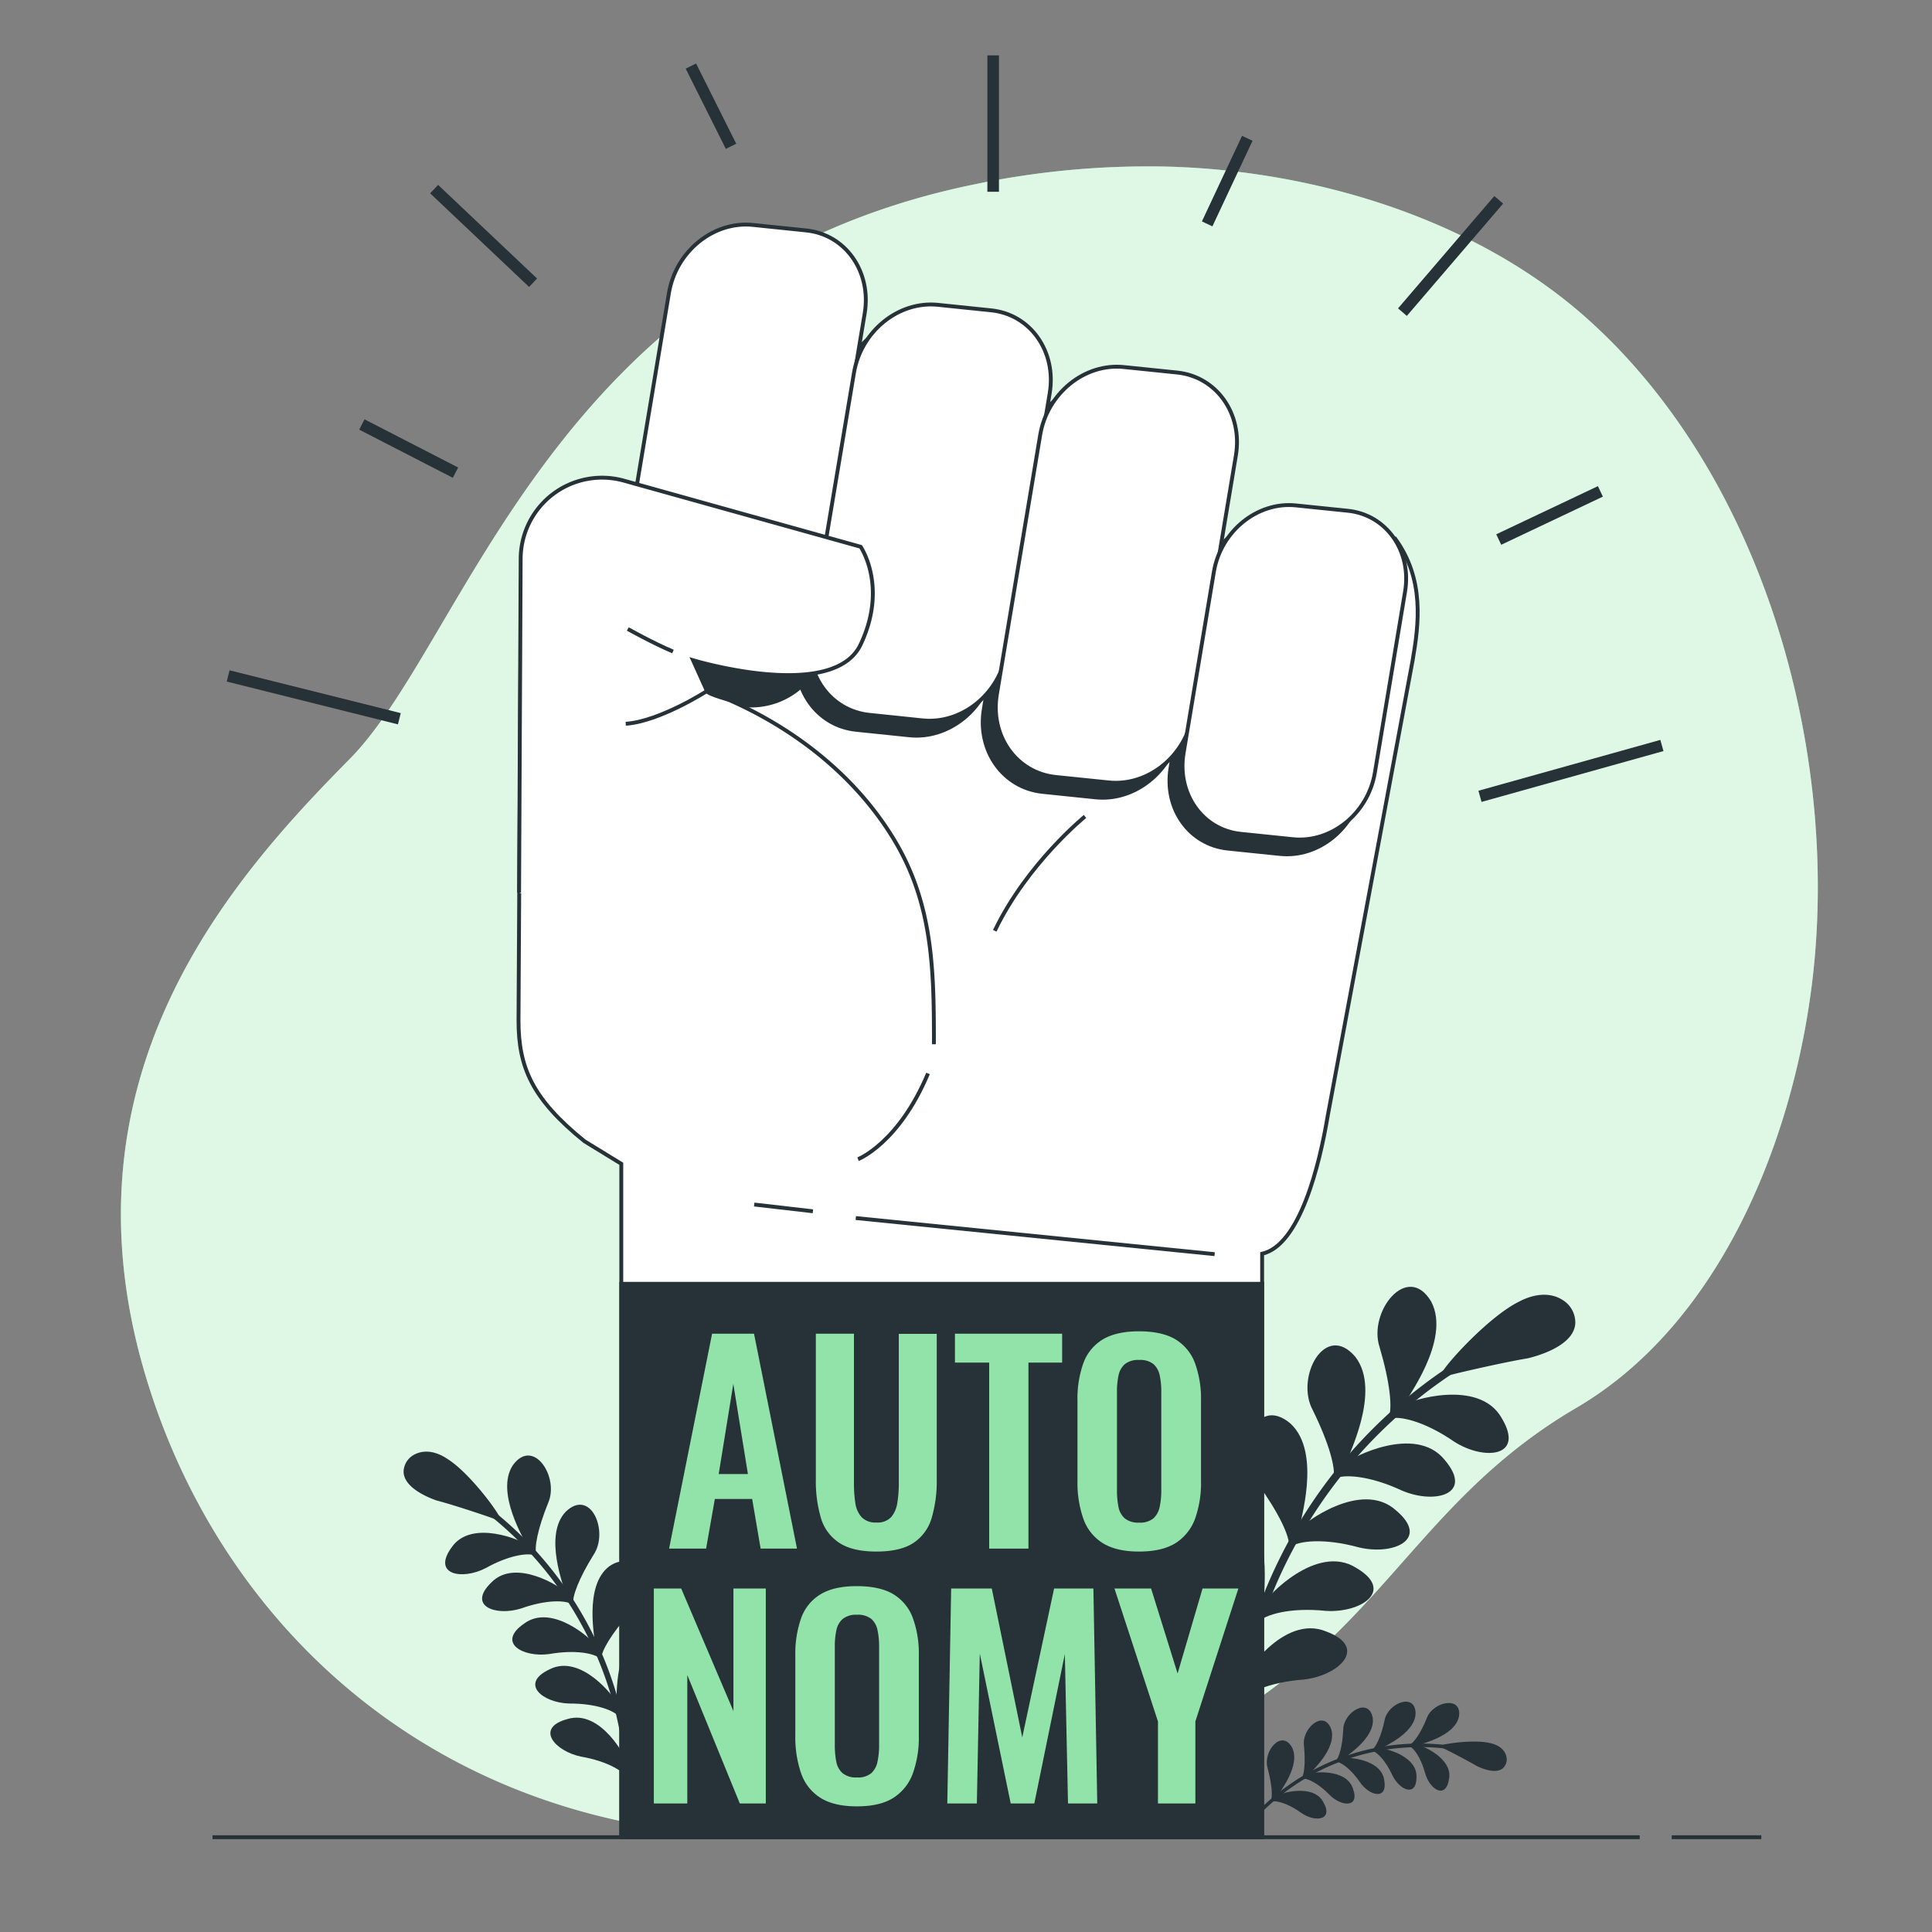 <svg xmlns="http://www.w3.org/2000/svg" viewBox="0 0 500 500"><rect x="0" y="0" width="500" height="500" fill="#808080" stroke="none"/><g id="background-simple"><path d="M469.07,253.48c-4.86,41.11-23.63,88.91-61.12,110.87C351.3,397.54,356,448.58,245.47,470.77a227.28,227.28,0,0,1-49,4.63,188.48,188.48,0,0,1-24.06-2C102.11,463.17,54.82,414.33,37.47,355.36c-22.83-77.55,22.76-128.31,53-158.9S142.8,70.56,251.32,47.89a219.84,219.84,0,0,1,50.39-4.78c38.61.94,80.73,13.62,109.87,40.09q3.29,3,6.39,6.17C458.48,131,475.69,197.43,469.07,253.48Z" style="fill:#92E3A9"></path><path d="M469.07,253.48c-4.86,41.11-23.63,88.91-61.12,110.87C351.3,397.54,356,448.58,245.47,470.77a227.28,227.28,0,0,1-49,4.63,188.48,188.48,0,0,1-24.06-2C102.11,463.17,54.82,414.33,37.47,355.36c-22.83-77.55,22.76-128.31,53-158.9S142.8,70.56,251.32,47.89a219.84,219.84,0,0,1,50.39-4.78c38.61.94,80.73,13.62,109.87,40.09q3.29,3,6.39,6.17C458.48,131,475.69,197.43,469.07,253.48Z" style="fill:#fff;opacity:0.7"></path></g><g id="Plants"><path d="M318.9,457.62a1,1,0,0,1-.9-1,127.26,127.26,0,0,1,63.25-106.83,1,1,0,0,1,1,1.74A125.25,125.25,0,0,0,320,456.64a1,1,0,0,1-1,1Z" style="fill:#263238"></path><path d="M343.29,422.25c-11.3-4.75-21.87,12-21.52,12.36-.49,2.05-.92,4.11-1.31,6.2,1.44-2.43,7.69-5.46,16.9-6.14C346.47,433.67,354.23,426.38,343.29,422.25Z" style="fill:#263238"></path><path d="M310.05,410.05c-11.25-4.26-11.12,12.33-3,17.63,7.77,5.46,12.56,10.38,13.25,13.11q.36-3.18.89-6.3C320.71,434.57,320.55,414.48,310.05,410.05Z" style="fill:#263238"></path><path d="M351,405.77c-10.35-6.56-23.51,8-23.22,8.37q-1.23,2.87-2.32,5.8c1.82-2.12,8.47-4,17.65-3.05C352.23,417.48,361.07,411.68,351,405.77Z" style="fill:#263238"></path><path d="M320.26,388.16c-10.38-6.08-13,10.16-5.86,16.7,6.75,6.66,10.65,12.26,10.88,15q.87-3,1.91-6C326.72,413.94,329.87,394.31,320.26,388.16Z" style="fill:#263238"></path><path d="M361.27,390.87c-9.11-8.18-24.47,3.88-24.25,4.31q-1.68,2.6-3.23,5.28c2.13-1.76,9-2.44,17.87,0C360.56,402.61,370.22,398.39,361.27,390.87Z" style="fill:#263238"></path><path d="M333.93,368.37c-9.22-7.72-14.46,7.82-8.54,15.44,5.55,7.68,8.47,13.83,8.24,16.57q1.37-2.79,2.87-5.52C336,394.82,342.37,376.06,333.93,368.37Z" style="fill:#263238"></path><path d="M373.93,377.88c-7.63-9.58-24.81-.23-24.66.21q-2.08,2.28-4.06,4.67c2.4-1.37,9.26-.9,17.62,3C371.23,389.37,381.49,386.8,373.93,377.88Z" style="fill:#263238"></path><path d="M350.74,351.12c-7.8-9.16-15.6,5.33-11,13.82,4.19,8.5,6,15.05,5.36,17.71q1.81-2.52,3.74-4.95C348.34,377.59,357.76,360.12,350.74,351.12Z" style="fill:#263238"></path><path d="M388.71,367.12c-5.91-10.74-24.55-4.32-24.46-3.85q-2.44,1.91-4.8,3.93c2.59-.95,9.3.65,16.89,5.9C384,378,394.65,377.19,388.71,367.12Z" style="fill:#263238"></path><path d="M370.38,336.83c-6.15-10.35-16.41,2.7-13.33,11.86,2.68,9.09,3.4,15.87,2.28,18.38q2.21-2.19,4.53-4.27C363.4,362.62,375.75,346.89,370.38,336.83Z" style="fill:#263238"></path><path d="M373.64,355.68c-.31-.07,11-13.95,19.84-18.26,8.53-4.49,13.92.86,13.56,5.05s-6.37,7.11-11.86,8.42C389.65,351.75,373.64,355.38,373.64,355.68Z" style="fill:#263238"></path><path d="M373.58,356.35l-.09,0a.7.7,0,0,1-.52-.58.2.2,0,0,1,0-.07.46.46,0,0,1,.2-.48c1.62-2.89,12.43-14.67,20-18.38,4.2-2.21,8.33-2.34,11.3-.36a6.82,6.82,0,0,1,3.21,6.07c-.4,5.71-9.57,8.34-12.37,9-5.39.84-20,4.16-21.29,4.68A.69.69,0,0,1,373.58,356.35Zm26.85-19.93a11.88,11.88,0,0,0-6.64,1.59c-7,3.41-15.39,12.73-18.41,16.43,1.36-.36,3.48-.85,6.81-1.6,4.29-1,9.92-2.15,12.89-2.61,5.25-1.26,11-4,11.29-7.81a5.49,5.49,0,0,0-2.61-4.85A7.31,7.31,0,0,0,400.43,336.42Z" style="fill:#263238"></path><path d="M323.34,471.73a.46.46,0,0,1,0-.63,58.91,58.91,0,0,1,54.24-19,.45.45,0,0,1,.38.53.47.47,0,0,1-.54.38A58,58,0,0,0,324,471.71a.46.46,0,0,1-.65.05Z" style="fill:#263238"></path><path d="M342.52,466.47c-2.59-5.06-11.32-2.27-11.31-2-.78.58-1.55,1.19-2.31,1.81,1.24-.43,4.35.36,7.82,2.86S345.17,471.19,342.52,466.47Z" style="fill:#263238"></path><path d="M334.38,452.24c-2.72-4.86-7.61,1.05-6.32,5.35,1.12,4.25,1.35,7.42.79,8.59.71-.68,1.44-1.33,2.19-2C330.85,464.1,336.78,456.94,334.38,452.24Z" style="fill:#263238"></path><path d="M350.15,462.92c-1.71-5.41-10.7-4.18-10.72-4-.86.44-1.7.89-2.54,1.37,1.27-.21,4.18,1.11,7.16,4.18S352,468,350.15,462.92Z" style="fill:#263238"></path><path d="M344.52,447.53c-1.87-5.25-7.63-.27-7.06,4.17.41,4.37.12,7.51-.62,8.56.81-.54,1.63-1.05,2.46-1.54C339.13,458.58,346.09,452.57,344.52,447.53Z" style="fill:#263238"></path><path d="M358.24,460.7c-.79-5.61-9.83-5.91-9.88-5.7-.91.28-1.81.59-2.71.91,1.28,0,3.91,1.82,6.32,5.34S359.17,466,358.24,460.7Z" style="fill:#263238"></path><path d="M355.26,444.59c-1-5.49-7.46-1.54-7.63,2.92s-1.12,7.43-2,8.33c.87-.39,1.76-.76,2.65-1.1C348.12,454.58,356,449.83,355.26,444.59Z" style="fill:#263238"></path><path d="M366.59,459.87c.16-5.66-8.71-7.47-8.79-7.27-.95.13-1.89.28-2.83.45,1.26.22,3.55,2.44,5.34,6.31S366.62,465.29,366.59,459.87Z" style="fill:#263238"></path><path d="M366.35,443.48c0-5.56-7.11-2.76-8,1.62S356,452.23,355,453c.93-.24,1.86-.45,2.8-.64C357.62,452.15,366.16,448.76,366.35,443.48Z" style="fill:#263238"></path><path d="M375,460.47c1.1-5.57-7.41-8.85-7.52-8.66-1,0-1.92-.05-2.87,0,1.2.43,3.1,3,4.23,7.12S374.14,465.8,375,460.47Z" style="fill:#263238"></path><path d="M377.57,444.27c.9-5.5-6.62-3.93-8.26.23s-3.52,6.64-4.67,7.19c1-.07,1.92-.13,2.88-.16C367.41,451.33,376.48,449.44,377.57,444.27Z" style="fill:#263238"></path><path d="M373.11,451.92c-.09-.12,8.06-1.65,12.47-.55,4.36.95,4.68,4.45,3.3,5.82s-4.38.62-6.71-.55C380,455.3,373.2,451.82,373.11,451.92Z" style="fill:#263238"></path><path d="M372.89,452.14l0,0a.32.32,0,0,1,0-.36l0,0a.22.22,0,0,1,.22-.11c1.43-.54,8.78-1.5,12.56-.55,2.15.46,3.66,1.65,4.12,3.24a3.17,3.17,0,0,1-.67,3.1c-1.85,1.91-5.88.11-7.07-.49-2.16-1.31-8.31-4.48-8.94-4.69A.25.25,0,0,1,372.89,452.14Zm15.45.94a5.44,5.44,0,0,0-2.83-1.41c-3.47-.87-9.24-.08-11.42.33.59.28,1.49.74,2.89,1.47,1.81.93,4.16,2.19,5.35,2.91,2.24,1.12,5.09,1.87,6.32.6a2.55,2.55,0,0,0,.53-2.5A3.46,3.46,0,0,0,388.34,453.08Z" style="fill:#263238"></path><path d="M162.48,473.07a.75.75,0,0,0,.75-.69A95.48,95.48,0,0,0,123.7,388a.76.76,0,0,0-1,.17.75.75,0,0,0,.18,1.05,94,94,0,0,1,38.9,83,.75.75,0,0,0,.69.81Z" style="fill:#263238"></path><path d="M146.82,444.9c8.78-2.73,15.47,10.53,15.18,10.78.21,1.57.39,3.14.53,4.73-.9-1.92-5.35-4.63-12.18-5.8C143.62,453.2,138.35,447.19,146.82,444.9Z" style="fill:#263238"></path><path d="M172.52,438.19c8.71-2.37,7.41,10,1,13.38-6.2,3.52-10.13,6.85-10.84,8.83q0-2.38-.21-4.77C162.79,455.73,164.36,440.74,172.52,438.19Z" style="fill:#263238"></path><path d="M142.27,432c8.2-4.15,17,7.65,16.74,7.92.47,1.49.9,3,1.3,4.5-1.2-1.71-6-3.58-13-3.55C140.49,440.7,134.31,435.72,142.27,432Z" style="fill:#263238"></path><path d="M166.48,421.11c8.19-3.8,9,8.52,3.17,12.89-5.52,4.48-8.84,8.39-9.21,10.43-.29-1.54-.63-3.07-1-4.59C159.79,439.89,158.86,425,166.48,421.11Z" style="fill:#263238"></path><path d="M135.66,420.17c7.39-5.45,18,4.66,17.8,5,.71,1.37,1.38,2.76,2,4.17-1.47-1.46-6.54-2.47-13.35-1.27C135.34,429,128.43,425.14,135.66,420.17Z" style="fill:#263238"></path><path d="M157.7,405.34c7.44-5.1,10.23,6.89,5.26,12.15-4.7,5.33-7.32,9.71-7.35,11.77-.54-1.45-1.13-2.89-1.74-4.32C154.22,424.94,150.84,410.47,157.7,405.34Z" style="fill:#263238"></path><path d="M127.14,409.56c6.39-6.61,18.54,1.61,18.4,1.94q1.38,1.85,2.69,3.77c-1.69-1.19-6.85-1.34-13.37,1C128.33,418.33,120.85,415.67,127.14,409.56Z" style="fill:#263238"></path><path d="M146.39,391.25c6.48-6.28,11.26,5.1,7.23,11.12-3.74,6-5.59,10.8-5.28,12.83q-1.17-2-2.43-4C146.27,411.18,140.49,397.46,146.39,391.25Z" style="fill:#263238"></path><path d="M116.88,400.46c5.19-7.59,18.65-1.45,18.54-1.12q1.7,1.61,3.31,3.29c-1.87-.9-7-.19-13,3.18C119.59,409,111.72,407.55,116.88,400.46Z" style="fill:#263238"></path><path d="M132.75,379.16c5.34-7.28,12.06,3.2,9.1,9.82-2.66,6.59-3.68,11.61-3,13.56-1-1.19-2-2.37-3.07-3.52C136.1,398.92,128,386.28,132.75,379.16Z" style="fill:#263238"></path><path d="M129,393c.25,0-7.22-11.21-13.49-15.06-6-4-10.46-.37-10.49,2.79s4.25,5.76,8.25,7.14C117.28,388.91,129,392.78,129,393Z" style="fill:#263238"></path><path d="M129,393.5H129a.51.51,0,0,0,.43-.4v-.05a.37.37,0,0,0-.11-.38c-1-2.27-8.23-11.85-13.62-15.16-3-2-6-2.35-8.42-1.09a5.15,5.15,0,0,0-2.83,4.3c-.11,4.3,6.54,6.92,8.59,7.62,4,1,14.61,4.55,15.56,5A.5.5,0,0,0,129,393.5Zm-18.61-16.81a8.83,8.83,0,0,1,4.84,1.67c4.95,3,10.58,10.61,12.57,13.59-1-.36-2.54-.89-5-1.68-3.13-1-7.26-2.33-9.44-2.89-3.83-1.32-7.94-3.76-7.87-6.64a4.16,4.16,0,0,1,2.31-3.44A5.39,5.39,0,0,1,110.34,376.69Z" style="fill:#263238"></path></g><g id="Lines"><line x1="257.03" y1="14.33" x2="257.03" y2="49.63" style="fill:none;stroke:#263238;stroke-miterlimit:10;stroke-width:3px"></line><line x1="387.87" y1="51.71" x2="362.95" y2="80.78" style="fill:none;stroke:#263238;stroke-miterlimit:10;stroke-width:3px"></line><line x1="112.35" y1="48.94" x2="137.96" y2="73.17" style="fill:none;stroke:#263238;stroke-miterlimit:10;stroke-width:3px"></line><line x1="59.04" y1="174.93" x2="103.35" y2="186.01" style="fill:none;stroke:#263238;stroke-miterlimit:10;stroke-width:3px"></line><line x1="430.1" y1="192.93" x2="383.02" y2="206.09" style="fill:none;stroke:#263238;stroke-miterlimit:10;stroke-width:3px"></line><line x1="178.8" y1="17.1" x2="189.19" y2="37.86" style="fill:none;stroke:#263238;stroke-miterlimit:10;stroke-width:3px"></line><line x1="322.8" y1="35.79" x2="312.41" y2="57.94" style="fill:none;stroke:#263238;stroke-miterlimit:10;stroke-width:3px"></line><line x1="414.18" y1="127.17" x2="387.87" y2="139.63" style="fill:none;stroke:#263238;stroke-miterlimit:10;stroke-width:3px"></line><line x1="93.65" y1="109.86" x2="117.88" y2="122.32" style="fill:none;stroke:#263238;stroke-miterlimit:10;stroke-width:3px"></line></g><g id="Fist"><path d="M361.08,139.42l-36.3,5.32L156.07,127.22c-12.08,0-21.26,12.27-21.26,24.36l-.62,112.52c0,12.09,3.47,20.25,17.07,31.25l9.53,5.84V475.47H326.64v-151c9.75-2.21,14.85-22.91,17-35.84L365.57,171C367.23,161.43,368.68,149.89,361.08,139.42Z" style="fill:#fff;stroke:#263238;stroke-miterlimit:10"></path><path d="M280.8,211.3s-15,12.18-23.36,29.59" style="fill:none;stroke:#263238;stroke-miterlimit:10"></path><path d="M192.82,182.52l-13.09-1.35a16.49,16.49,0,0,1-14.6-19.56l10.37-61A19.34,19.34,0,0,1,196.14,84.7l13.09,1.35a16.49,16.49,0,0,1,14.6,19.56l-10.37,61A19.34,19.34,0,0,1,192.82,182.52Z" style="fill:#263238;stroke:#263238;stroke-miterlimit:10"></path><path d="M235.36,190.3l-13.72-1.42c-10.2-1-17-10.64-15.22-21.42l11.2-67.09c1.8-10.78,11.52-18.67,21.73-17.61l13.72,1.41c10.2,1,17,10.64,15.21,21.42l-11.19,67.09C255.29,183.46,245.56,191.35,235.36,190.3Z" style="fill:#263238;stroke:#263238;stroke-miterlimit:10"></path><path d="M283.55,206.36l-13.72-1.42c-10.2-1.05-17-10.64-15.22-21.42l11.2-67.09c1.79-10.78,11.52-18.67,21.73-17.62l13.72,1.42c10.2,1,17,10.64,15.21,21.42l-11.19,67.09C303.48,199.52,293.75,207.41,283.55,206.36Z" style="fill:#263238;stroke:#263238;stroke-miterlimit:10"></path><path d="M331.2,221l-13.4-1.38c-10-1-16.62-10.39-14.86-20.92l7.82-46.91C312.52,141.3,322,133.59,332,134.62l13.4,1.38c10,1,16.62,10.4,14.86,20.93l-7.83,46.91C350.67,214.37,341.16,222.07,331.2,221Z" style="fill:#263238;stroke:#263238;stroke-miterlimit:10"></path><path d="M190.86,165.75l-13.71-1.41c-10.21-1.05-17-10.65-15.22-21.43l11.19-67.08c1.8-10.78,11.53-18.67,21.73-17.62l13.72,1.42c10.21,1,17,10.64,15.22,21.42L212.6,148.14C210.8,158.92,201.07,166.81,190.86,165.75Z" style="fill:#fff;stroke:#263238;stroke-miterlimit:10"></path><path d="M238.74,186.43,225,185c-10.2-1.06-17-10.65-15.22-21.43L221,96.51c1.8-10.78,11.53-18.67,21.73-17.62l13.72,1.42c10.2,1,17,10.64,15.22,21.42l-11.2,67.09C258.67,179.6,248.94,187.48,238.74,186.43Z" style="fill:#fff;stroke:#263238;stroke-miterlimit:10"></path><path d="M286.93,202.49l-13.72-1.41C263,200,256.2,190.43,258,179.65l11.2-67.09C271,101.78,280.72,93.9,290.92,95l13.72,1.41c10.2,1.06,17,10.65,15.21,21.43l-11.19,67.09C306.86,195.66,297.13,203.54,286.93,202.49Z" style="fill:#fff;stroke:#263238;stroke-miterlimit:10"></path><path d="M334.58,217.18l-13.4-1.38c-10-1-16.62-10.4-14.86-20.93L314.15,148c1.75-10.53,11.26-18.23,21.22-17.2l13.4,1.38c10,1,16.62,10.4,14.86,20.93L355.81,200C354.05,210.5,344.55,218.21,334.58,217.18Z" style="fill:#fff;stroke:#263238;stroke-miterlimit:10"></path><rect x="160.79" y="332.25" width="165.85" height="143.22" style="fill:#263238;stroke:#263238;stroke-miterlimit:10"></rect><path d="M134.34,231l.41-86.49a21.06,21.06,0,0,1,26.73-20.11l61.25,17.1s7.11,10.28,0,25.3-43.38,4.06-43.38,4.06l3.61,8c.35.79,5,2,5.84,2.35,17.13,7.56,32.62,19.73,42.43,35.84,10.28,16.86,10.47,34.11,10.47,53.2" style="fill:#fff;stroke:#263238;stroke-miterlimit:10"></path><path d="M222.06,300s10.52-4.09,18.11-22.19" style="fill:none;stroke:#263238;stroke-miterlimit:10"></path><line x1="221.48" y1="315.23" x2="314.35" y2="324.58" style="fill:none;stroke:#263238;stroke-miterlimit:10"></line><line x1="195.19" y1="311.73" x2="210.38" y2="313.48" style="fill:none;stroke:#263238;stroke-miterlimit:10"></line><path d="M183,178.81s-12.3,7.92-21.06,8.5" style="fill:none;stroke:#263238;stroke-miterlimit:10"></path><path d="M162.48,162.78s6.5,3.65,11.69,5.84" style="fill:none;stroke:#263238;stroke-miterlimit:10"></path></g><g id="Text"><path d="M173.16,400.78l11.13-55.62h10.85l11.12,55.62h-9.41l-2.19-12.84H185l-2.26,12.84ZM186,381.48h7.56l-3.78-23.34Z" style="fill:#92E3A9"></path><path d="M226.79,401.54q-6.18,0-9.61-2.27a11.57,11.57,0,0,1-4.74-6.46,33.9,33.9,0,0,1-1.3-10V345.16H221V384a33.17,33.17,0,0,0,.35,4.91,6.85,6.85,0,0,0,1.61,3.7,4.88,4.88,0,0,0,3.81,1.41,4.83,4.83,0,0,0,3.88-1.41,7.39,7.39,0,0,0,1.58-3.7,30.57,30.57,0,0,0,.38-4.91v-38.8h9.82v37.63a33.87,33.87,0,0,1-1.31,10,11.6,11.6,0,0,1-4.7,6.46C234.17,400.78,231,401.54,226.79,401.54Z" style="fill:#92E3A9"></path><path d="M256,400.78V352.64h-8.86v-7.48h27.74v7.48h-8.72v48.14Z" style="fill:#92E3A9"></path><path d="M294.77,401.54c-3.94,0-7.07-.74-9.41-2.2a12.19,12.19,0,0,1-5-6.32,28.29,28.29,0,0,1-1.51-9.75V362.46a27.33,27.33,0,0,1,1.51-9.64,11.87,11.87,0,0,1,5-6.15c2.34-1.42,5.47-2.13,9.41-2.13s7.2.71,9.51,2.13a12.08,12.08,0,0,1,5,6.15,27.07,27.07,0,0,1,1.54,9.64v20.88A27.52,27.52,0,0,1,309.3,393a12.55,12.55,0,0,1-5,6.31Q300.82,401.54,294.77,401.54Zm0-7.49a5.41,5.41,0,0,0,3.74-1.1,5.57,5.57,0,0,0,1.62-3,20.32,20.32,0,0,0,.41-4.19V360.13a19.7,19.7,0,0,0-.41-4.19,5.34,5.34,0,0,0-1.62-2.92,5.51,5.51,0,0,0-3.74-1.06,5.45,5.45,0,0,0-3.64,1.06,5.26,5.26,0,0,0-1.65,2.92,19.7,19.7,0,0,0-.41,4.19v25.61a21.89,21.89,0,0,0,.38,4.19,5.26,5.26,0,0,0,1.61,3A5.46,5.46,0,0,0,294.77,394.05Z" style="fill:#92E3A9"></path><path d="M169.21,466.73V411.1h7.08l13.52,31.73V411.1h8.38v55.63h-6.73l-13.59-33.24v33.24Z" style="fill:#92E3A9"></path><path d="M221.74,467.48c-3.93,0-7.07-.73-9.4-2.2a12.13,12.13,0,0,1-5-6.31,28.55,28.55,0,0,1-1.51-9.76v-20.8a27.66,27.66,0,0,1,1.51-9.65,11.84,11.84,0,0,1,5-6.15c2.33-1.41,5.47-2.12,9.4-2.12s7.2.71,9.51,2.12a12,12,0,0,1,5,6.15,26.94,26.94,0,0,1,1.54,9.65v20.87a27.25,27.25,0,0,1-1.54,9.65,12.52,12.52,0,0,1-5,6.32Q227.79,467.49,221.74,467.48Zm0-7.48a5.44,5.44,0,0,0,3.75-1.1,5.5,5.5,0,0,0,1.61-3,19.65,19.65,0,0,0,.41-4.19V426.07a19,19,0,0,0-.41-4.18,5.27,5.27,0,0,0-1.61-2.92,5.54,5.54,0,0,0-3.75-1.07,5.41,5.41,0,0,0-3.63,1.07,5.14,5.14,0,0,0-1.65,2.92,19,19,0,0,0-.41,4.18v25.62a21.92,21.92,0,0,0,.37,4.19,5.21,5.21,0,0,0,1.62,3A5.43,5.43,0,0,0,221.74,460Z" style="fill:#92E3A9"></path><path d="M245.16,466.73l1-55.63h10.51l7.89,38.53,8.24-38.53h10.17l1,55.63H276.4l-.82-38.66-7.9,38.66h-6.11l-8-38.8-.76,38.8Z" style="fill:#92E3A9"></path><path d="M299.68,466.73V445.51L288.42,411.1h9.48l6.86,22,6.46-22h9.27l-11.13,34.41v21.22Z" style="fill:#92E3A9"></path></g><g id="Floor"><line x1="432.64" y1="475.47" x2="455.83" y2="475.47" style="fill:none;stroke:#263238;stroke-miterlimit:10"></line><line x1="55" y1="475.47" x2="424.36" y2="475.47" style="fill:none;stroke:#263238;stroke-miterlimit:10"></line></g></svg>
